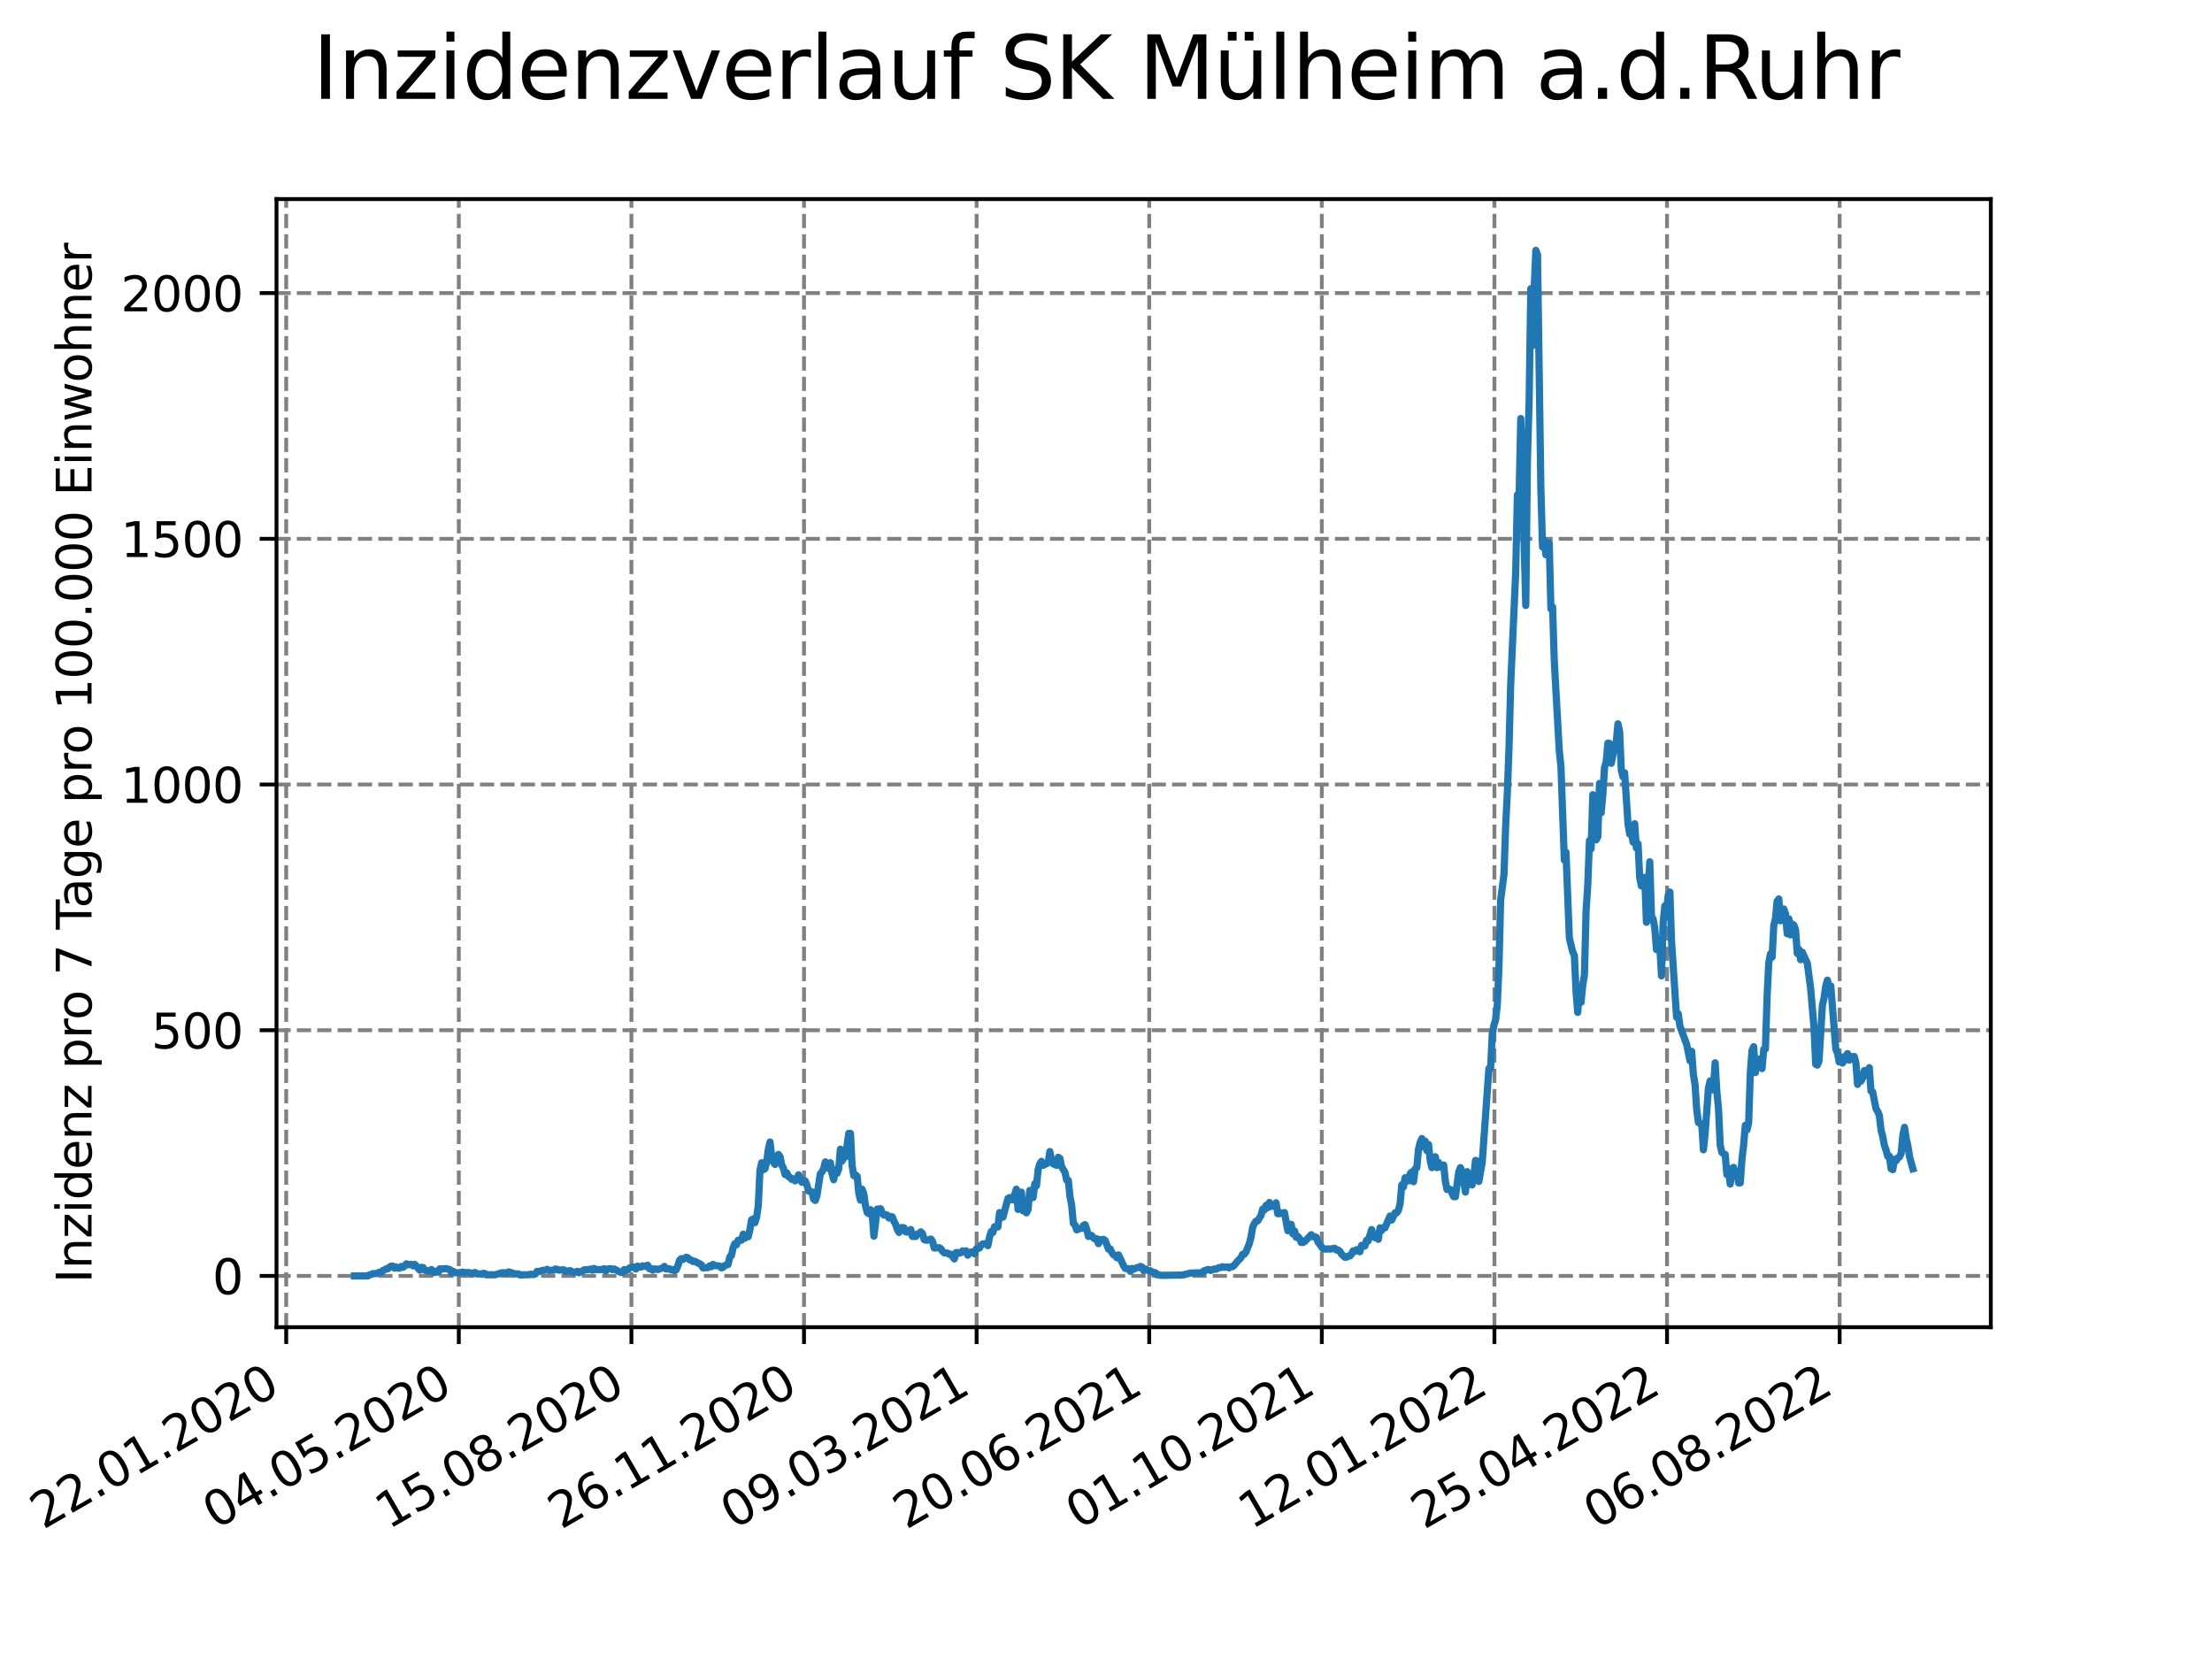 <?xml version="1.0" encoding="utf-8" standalone="no"?>
<!DOCTYPE svg PUBLIC "-//W3C//DTD SVG 1.1//EN"
  "http://www.w3.org/Graphics/SVG/1.1/DTD/svg11.dtd">
<svg xmlns:xlink="http://www.w3.org/1999/xlink" width="460.8pt" height="345.6pt" viewBox="0 0 460.8 345.6" xmlns="http://www.w3.org/2000/svg" version="1.1">
 <defs>
  <style type="text/css">*{stroke-linejoin: round; stroke-linecap: butt}</style>
 </defs>
 <g id="figure_1">
  <g id="patch_1">
   <path d="M 0 345.6 
L 460.8 345.6 
L 460.8 0 
L 0 0 
z
" style="fill: #ffffff"/>
  </g>
  <g id="axes_1">
   <g id="patch_2">
    <path d="M 57.6 276.48 
L 414.72 276.48 
L 414.72 41.472 
L 57.6 41.472 
z
" style="fill: #ffffff"/>
   </g>
   <g id="matplotlib.axis_1">
    <g id="xtick_1">
     <g id="line2d_1">
      <path d="M 59.622 276.48 
L 59.622 41.472 
" clip-path="url(#p9c5a559182)" style="fill: none; stroke-dasharray: 2.96,1.28; stroke-dashoffset: 0; stroke: #808080; stroke-width: 0.8"/>
     </g>
     <g id="line2d_2">
      <defs>
       <path id="m8cec5dfd0a" d="M 0 0 
L 0 3.5 
" style="stroke: #000000; stroke-width: 0.8"/>
      </defs>
      <g>
       <use xlink:href="#m8cec5dfd0a" x="59.622" y="276.48" style="stroke: #000000; stroke-width: 0.8"/>
      </g>
     </g>
     <g id="text_1">
      <!-- 22.01.2020 -->
      <g transform="translate(8.997 318.689) rotate(-30) scale(0.1 -0.1)">
       <defs>
        <path id="DejaVuSans-32" d="M 1228 531 
L 3431 531 
L 3431 0 
L 469 0 
L 469 531 
Q 828 903 1448 1529 
Q 2069 2156 2228 2338 
Q 2531 2678 2651 2914 
Q 2772 3150 2772 3378 
Q 2772 3750 2511 3984 
Q 2250 4219 1831 4219 
Q 1534 4219 1204 4116 
Q 875 4013 500 3803 
L 500 4441 
Q 881 4594 1212 4672 
Q 1544 4750 1819 4750 
Q 2544 4750 2975 4387 
Q 3406 4025 3406 3419 
Q 3406 3131 3298 2873 
Q 3191 2616 2906 2266 
Q 2828 2175 2409 1742 
Q 1991 1309 1228 531 
z
" transform="scale(0.016)"/>
        <path id="DejaVuSans-2e" d="M 684 794 
L 1344 794 
L 1344 0 
L 684 0 
L 684 794 
z
" transform="scale(0.016)"/>
        <path id="DejaVuSans-30" d="M 2034 4250 
Q 1547 4250 1301 3770 
Q 1056 3291 1056 2328 
Q 1056 1369 1301 889 
Q 1547 409 2034 409 
Q 2525 409 2770 889 
Q 3016 1369 3016 2328 
Q 3016 3291 2770 3770 
Q 2525 4250 2034 4250 
z
M 2034 4750 
Q 2819 4750 3233 4129 
Q 3647 3509 3647 2328 
Q 3647 1150 3233 529 
Q 2819 -91 2034 -91 
Q 1250 -91 836 529 
Q 422 1150 422 2328 
Q 422 3509 836 4129 
Q 1250 4750 2034 4750 
z
" transform="scale(0.016)"/>
        <path id="DejaVuSans-31" d="M 794 531 
L 1825 531 
L 1825 4091 
L 703 3866 
L 703 4441 
L 1819 4666 
L 2450 4666 
L 2450 531 
L 3481 531 
L 3481 0 
L 794 0 
L 794 531 
z
" transform="scale(0.016)"/>
       </defs>
       <use xlink:href="#DejaVuSans-32"/>
       <use xlink:href="#DejaVuSans-32" x="63.623"/>
       <use xlink:href="#DejaVuSans-2e" x="127.246"/>
       <use xlink:href="#DejaVuSans-30" x="159.033"/>
       <use xlink:href="#DejaVuSans-31" x="222.656"/>
       <use xlink:href="#DejaVuSans-2e" x="286.279"/>
       <use xlink:href="#DejaVuSans-32" x="318.066"/>
       <use xlink:href="#DejaVuSans-30" x="381.689"/>
       <use xlink:href="#DejaVuSans-32" x="445.312"/>
       <use xlink:href="#DejaVuSans-30" x="508.936"/>
      </g>
     </g>
    </g>
    <g id="xtick_2">
     <g id="line2d_3">
      <path d="M 95.578 276.48 
L 95.578 41.472 
" clip-path="url(#p9c5a559182)" style="fill: none; stroke-dasharray: 2.96,1.28; stroke-dashoffset: 0; stroke: #808080; stroke-width: 0.8"/>
     </g>
     <g id="line2d_4">
      <g>
       <use xlink:href="#m8cec5dfd0a" x="95.578" y="276.48" style="stroke: #000000; stroke-width: 0.8"/>
      </g>
     </g>
     <g id="text_2">
      <!-- 04.05.2020 -->
      <g transform="translate(44.953 318.689) rotate(-30) scale(0.1 -0.1)">
       <defs>
        <path id="DejaVuSans-34" d="M 2419 4116 
L 825 1625 
L 2419 1625 
L 2419 4116 
z
M 2253 4666 
L 3047 4666 
L 3047 1625 
L 3713 1625 
L 3713 1100 
L 3047 1100 
L 3047 0 
L 2419 0 
L 2419 1100 
L 313 1100 
L 313 1709 
L 2253 4666 
z
" transform="scale(0.016)"/>
        <path id="DejaVuSans-35" d="M 691 4666 
L 3169 4666 
L 3169 4134 
L 1269 4134 
L 1269 2991 
Q 1406 3038 1543 3061 
Q 1681 3084 1819 3084 
Q 2600 3084 3056 2656 
Q 3513 2228 3513 1497 
Q 3513 744 3044 326 
Q 2575 -91 1722 -91 
Q 1428 -91 1123 -41 
Q 819 9 494 109 
L 494 744 
Q 775 591 1075 516 
Q 1375 441 1709 441 
Q 2250 441 2565 725 
Q 2881 1009 2881 1497 
Q 2881 1984 2565 2268 
Q 2250 2553 1709 2553 
Q 1456 2553 1204 2497 
Q 953 2441 691 2322 
L 691 4666 
z
" transform="scale(0.016)"/>
       </defs>
       <use xlink:href="#DejaVuSans-30"/>
       <use xlink:href="#DejaVuSans-34" x="63.623"/>
       <use xlink:href="#DejaVuSans-2e" x="127.246"/>
       <use xlink:href="#DejaVuSans-30" x="159.033"/>
       <use xlink:href="#DejaVuSans-35" x="222.656"/>
       <use xlink:href="#DejaVuSans-2e" x="286.279"/>
       <use xlink:href="#DejaVuSans-32" x="318.066"/>
       <use xlink:href="#DejaVuSans-30" x="381.689"/>
       <use xlink:href="#DejaVuSans-32" x="445.312"/>
       <use xlink:href="#DejaVuSans-30" x="508.936"/>
      </g>
     </g>
    </g>
    <g id="xtick_3">
     <g id="line2d_5">
      <path d="M 131.535 276.48 
L 131.535 41.472 
" clip-path="url(#p9c5a559182)" style="fill: none; stroke-dasharray: 2.96,1.28; stroke-dashoffset: 0; stroke: #808080; stroke-width: 0.8"/>
     </g>
     <g id="line2d_6">
      <g>
       <use xlink:href="#m8cec5dfd0a" x="131.535" y="276.48" style="stroke: #000000; stroke-width: 0.8"/>
      </g>
     </g>
     <g id="text_3">
      <!-- 15.08.2020 -->
      <g transform="translate(80.909 318.689) rotate(-30) scale(0.1 -0.1)">
       <defs>
        <path id="DejaVuSans-38" d="M 2034 2216 
Q 1584 2216 1326 1975 
Q 1069 1734 1069 1313 
Q 1069 891 1326 650 
Q 1584 409 2034 409 
Q 2484 409 2743 651 
Q 3003 894 3003 1313 
Q 3003 1734 2745 1975 
Q 2488 2216 2034 2216 
z
M 1403 2484 
Q 997 2584 770 2862 
Q 544 3141 544 3541 
Q 544 4100 942 4425 
Q 1341 4750 2034 4750 
Q 2731 4750 3128 4425 
Q 3525 4100 3525 3541 
Q 3525 3141 3298 2862 
Q 3072 2584 2669 2484 
Q 3125 2378 3379 2068 
Q 3634 1759 3634 1313 
Q 3634 634 3220 271 
Q 2806 -91 2034 -91 
Q 1263 -91 848 271 
Q 434 634 434 1313 
Q 434 1759 690 2068 
Q 947 2378 1403 2484 
z
M 1172 3481 
Q 1172 3119 1398 2916 
Q 1625 2713 2034 2713 
Q 2441 2713 2670 2916 
Q 2900 3119 2900 3481 
Q 2900 3844 2670 4047 
Q 2441 4250 2034 4250 
Q 1625 4250 1398 4047 
Q 1172 3844 1172 3481 
z
" transform="scale(0.016)"/>
       </defs>
       <use xlink:href="#DejaVuSans-31"/>
       <use xlink:href="#DejaVuSans-35" x="63.623"/>
       <use xlink:href="#DejaVuSans-2e" x="127.246"/>
       <use xlink:href="#DejaVuSans-30" x="159.033"/>
       <use xlink:href="#DejaVuSans-38" x="222.656"/>
       <use xlink:href="#DejaVuSans-2e" x="286.279"/>
       <use xlink:href="#DejaVuSans-32" x="318.066"/>
       <use xlink:href="#DejaVuSans-30" x="381.689"/>
       <use xlink:href="#DejaVuSans-32" x="445.312"/>
       <use xlink:href="#DejaVuSans-30" x="508.936"/>
      </g>
     </g>
    </g>
    <g id="xtick_4">
     <g id="line2d_7">
      <path d="M 167.491 276.48 
L 167.491 41.472 
" clip-path="url(#p9c5a559182)" style="fill: none; stroke-dasharray: 2.96,1.28; stroke-dashoffset: 0; stroke: #808080; stroke-width: 0.8"/>
     </g>
     <g id="line2d_8">
      <g>
       <use xlink:href="#m8cec5dfd0a" x="167.491" y="276.48" style="stroke: #000000; stroke-width: 0.8"/>
      </g>
     </g>
     <g id="text_4">
      <!-- 26.11.2020 -->
      <g transform="translate(116.866 318.689) rotate(-30) scale(0.1 -0.1)">
       <defs>
        <path id="DejaVuSans-36" d="M 2113 2584 
Q 1688 2584 1439 2293 
Q 1191 2003 1191 1497 
Q 1191 994 1439 701 
Q 1688 409 2113 409 
Q 2538 409 2786 701 
Q 3034 994 3034 1497 
Q 3034 2003 2786 2293 
Q 2538 2584 2113 2584 
z
M 3366 4563 
L 3366 3988 
Q 3128 4100 2886 4159 
Q 2644 4219 2406 4219 
Q 1781 4219 1451 3797 
Q 1122 3375 1075 2522 
Q 1259 2794 1537 2939 
Q 1816 3084 2150 3084 
Q 2853 3084 3261 2657 
Q 3669 2231 3669 1497 
Q 3669 778 3244 343 
Q 2819 -91 2113 -91 
Q 1303 -91 875 529 
Q 447 1150 447 2328 
Q 447 3434 972 4092 
Q 1497 4750 2381 4750 
Q 2619 4750 2861 4703 
Q 3103 4656 3366 4563 
z
" transform="scale(0.016)"/>
       </defs>
       <use xlink:href="#DejaVuSans-32"/>
       <use xlink:href="#DejaVuSans-36" x="63.623"/>
       <use xlink:href="#DejaVuSans-2e" x="127.246"/>
       <use xlink:href="#DejaVuSans-31" x="159.033"/>
       <use xlink:href="#DejaVuSans-31" x="222.656"/>
       <use xlink:href="#DejaVuSans-2e" x="286.279"/>
       <use xlink:href="#DejaVuSans-32" x="318.066"/>
       <use xlink:href="#DejaVuSans-30" x="381.689"/>
       <use xlink:href="#DejaVuSans-32" x="445.312"/>
       <use xlink:href="#DejaVuSans-30" x="508.936"/>
      </g>
     </g>
    </g>
    <g id="xtick_5">
     <g id="line2d_9">
      <path d="M 203.447 276.48 
L 203.447 41.472 
" clip-path="url(#p9c5a559182)" style="fill: none; stroke-dasharray: 2.96,1.28; stroke-dashoffset: 0; stroke: #808080; stroke-width: 0.8"/>
     </g>
     <g id="line2d_10">
      <g>
       <use xlink:href="#m8cec5dfd0a" x="203.447" y="276.48" style="stroke: #000000; stroke-width: 0.8"/>
      </g>
     </g>
     <g id="text_5">
      <!-- 09.03.2021 -->
      <g transform="translate(152.822 318.689) rotate(-30) scale(0.1 -0.1)">
       <defs>
        <path id="DejaVuSans-39" d="M 703 97 
L 703 672 
Q 941 559 1184 500 
Q 1428 441 1663 441 
Q 2288 441 2617 861 
Q 2947 1281 2994 2138 
Q 2813 1869 2534 1725 
Q 2256 1581 1919 1581 
Q 1219 1581 811 2004 
Q 403 2428 403 3163 
Q 403 3881 828 4315 
Q 1253 4750 1959 4750 
Q 2769 4750 3195 4129 
Q 3622 3509 3622 2328 
Q 3622 1225 3098 567 
Q 2575 -91 1691 -91 
Q 1453 -91 1209 -44 
Q 966 3 703 97 
z
M 1959 2075 
Q 2384 2075 2632 2365 
Q 2881 2656 2881 3163 
Q 2881 3666 2632 3958 
Q 2384 4250 1959 4250 
Q 1534 4250 1286 3958 
Q 1038 3666 1038 3163 
Q 1038 2656 1286 2365 
Q 1534 2075 1959 2075 
z
" transform="scale(0.016)"/>
        <path id="DejaVuSans-33" d="M 2597 2516 
Q 3050 2419 3304 2112 
Q 3559 1806 3559 1356 
Q 3559 666 3084 287 
Q 2609 -91 1734 -91 
Q 1441 -91 1130 -33 
Q 819 25 488 141 
L 488 750 
Q 750 597 1062 519 
Q 1375 441 1716 441 
Q 2309 441 2620 675 
Q 2931 909 2931 1356 
Q 2931 1769 2642 2001 
Q 2353 2234 1838 2234 
L 1294 2234 
L 1294 2753 
L 1863 2753 
Q 2328 2753 2575 2939 
Q 2822 3125 2822 3475 
Q 2822 3834 2567 4026 
Q 2313 4219 1838 4219 
Q 1578 4219 1281 4162 
Q 984 4106 628 3988 
L 628 4550 
Q 988 4650 1302 4700 
Q 1616 4750 1894 4750 
Q 2613 4750 3031 4423 
Q 3450 4097 3450 3541 
Q 3450 3153 3228 2886 
Q 3006 2619 2597 2516 
z
" transform="scale(0.016)"/>
       </defs>
       <use xlink:href="#DejaVuSans-30"/>
       <use xlink:href="#DejaVuSans-39" x="63.623"/>
       <use xlink:href="#DejaVuSans-2e" x="127.246"/>
       <use xlink:href="#DejaVuSans-30" x="159.033"/>
       <use xlink:href="#DejaVuSans-33" x="222.656"/>
       <use xlink:href="#DejaVuSans-2e" x="286.279"/>
       <use xlink:href="#DejaVuSans-32" x="318.066"/>
       <use xlink:href="#DejaVuSans-30" x="381.689"/>
       <use xlink:href="#DejaVuSans-32" x="445.312"/>
       <use xlink:href="#DejaVuSans-31" x="508.936"/>
      </g>
     </g>
    </g>
    <g id="xtick_6">
     <g id="line2d_11">
      <path d="M 239.404 276.48 
L 239.404 41.472 
" clip-path="url(#p9c5a559182)" style="fill: none; stroke-dasharray: 2.96,1.28; stroke-dashoffset: 0; stroke: #808080; stroke-width: 0.8"/>
     </g>
     <g id="line2d_12">
      <g>
       <use xlink:href="#m8cec5dfd0a" x="239.404" y="276.48" style="stroke: #000000; stroke-width: 0.8"/>
      </g>
     </g>
     <g id="text_6">
      <!-- 20.06.2021 -->
      <g transform="translate(188.778 318.689) rotate(-30) scale(0.1 -0.1)">
       <use xlink:href="#DejaVuSans-32"/>
       <use xlink:href="#DejaVuSans-30" x="63.623"/>
       <use xlink:href="#DejaVuSans-2e" x="127.246"/>
       <use xlink:href="#DejaVuSans-30" x="159.033"/>
       <use xlink:href="#DejaVuSans-36" x="222.656"/>
       <use xlink:href="#DejaVuSans-2e" x="286.279"/>
       <use xlink:href="#DejaVuSans-32" x="318.066"/>
       <use xlink:href="#DejaVuSans-30" x="381.689"/>
       <use xlink:href="#DejaVuSans-32" x="445.312"/>
       <use xlink:href="#DejaVuSans-31" x="508.936"/>
      </g>
     </g>
    </g>
    <g id="xtick_7">
     <g id="line2d_13">
      <path d="M 275.36 276.48 
L 275.36 41.472 
" clip-path="url(#p9c5a559182)" style="fill: none; stroke-dasharray: 2.96,1.28; stroke-dashoffset: 0; stroke: #808080; stroke-width: 0.8"/>
     </g>
     <g id="line2d_14">
      <g>
       <use xlink:href="#m8cec5dfd0a" x="275.36" y="276.48" style="stroke: #000000; stroke-width: 0.8"/>
      </g>
     </g>
     <g id="text_7">
      <!-- 01.10.2021 -->
      <g transform="translate(224.735 318.689) rotate(-30) scale(0.1 -0.1)">
       <use xlink:href="#DejaVuSans-30"/>
       <use xlink:href="#DejaVuSans-31" x="63.623"/>
       <use xlink:href="#DejaVuSans-2e" x="127.246"/>
       <use xlink:href="#DejaVuSans-31" x="159.033"/>
       <use xlink:href="#DejaVuSans-30" x="222.656"/>
       <use xlink:href="#DejaVuSans-2e" x="286.279"/>
       <use xlink:href="#DejaVuSans-32" x="318.066"/>
       <use xlink:href="#DejaVuSans-30" x="381.689"/>
       <use xlink:href="#DejaVuSans-32" x="445.312"/>
       <use xlink:href="#DejaVuSans-31" x="508.936"/>
      </g>
     </g>
    </g>
    <g id="xtick_8">
     <g id="line2d_15">
      <path d="M 311.316 276.48 
L 311.316 41.472 
" clip-path="url(#p9c5a559182)" style="fill: none; stroke-dasharray: 2.96,1.28; stroke-dashoffset: 0; stroke: #808080; stroke-width: 0.8"/>
     </g>
     <g id="line2d_16">
      <g>
       <use xlink:href="#m8cec5dfd0a" x="311.316" y="276.48" style="stroke: #000000; stroke-width: 0.8"/>
      </g>
     </g>
     <g id="text_8">
      <!-- 12.01.2022 -->
      <g transform="translate(260.691 318.689) rotate(-30) scale(0.1 -0.1)">
       <use xlink:href="#DejaVuSans-31"/>
       <use xlink:href="#DejaVuSans-32" x="63.623"/>
       <use xlink:href="#DejaVuSans-2e" x="127.246"/>
       <use xlink:href="#DejaVuSans-30" x="159.033"/>
       <use xlink:href="#DejaVuSans-31" x="222.656"/>
       <use xlink:href="#DejaVuSans-2e" x="286.279"/>
       <use xlink:href="#DejaVuSans-32" x="318.066"/>
       <use xlink:href="#DejaVuSans-30" x="381.689"/>
       <use xlink:href="#DejaVuSans-32" x="445.312"/>
       <use xlink:href="#DejaVuSans-32" x="508.936"/>
      </g>
     </g>
    </g>
    <g id="xtick_9">
     <g id="line2d_17">
      <path d="M 347.273 276.48 
L 347.273 41.472 
" clip-path="url(#p9c5a559182)" style="fill: none; stroke-dasharray: 2.96,1.28; stroke-dashoffset: 0; stroke: #808080; stroke-width: 0.8"/>
     </g>
     <g id="line2d_18">
      <g>
       <use xlink:href="#m8cec5dfd0a" x="347.273" y="276.48" style="stroke: #000000; stroke-width: 0.8"/>
      </g>
     </g>
     <g id="text_9">
      <!-- 25.04.2022 -->
      <g transform="translate(296.648 318.689) rotate(-30) scale(0.1 -0.1)">
       <use xlink:href="#DejaVuSans-32"/>
       <use xlink:href="#DejaVuSans-35" x="63.623"/>
       <use xlink:href="#DejaVuSans-2e" x="127.246"/>
       <use xlink:href="#DejaVuSans-30" x="159.033"/>
       <use xlink:href="#DejaVuSans-34" x="222.656"/>
       <use xlink:href="#DejaVuSans-2e" x="286.279"/>
       <use xlink:href="#DejaVuSans-32" x="318.066"/>
       <use xlink:href="#DejaVuSans-30" x="381.689"/>
       <use xlink:href="#DejaVuSans-32" x="445.312"/>
       <use xlink:href="#DejaVuSans-32" x="508.936"/>
      </g>
     </g>
    </g>
    <g id="xtick_10">
     <g id="line2d_19">
      <path d="M 383.229 276.48 
L 383.229 41.472 
" clip-path="url(#p9c5a559182)" style="fill: none; stroke-dasharray: 2.96,1.28; stroke-dashoffset: 0; stroke: #808080; stroke-width: 0.8"/>
     </g>
     <g id="line2d_20">
      <g>
       <use xlink:href="#m8cec5dfd0a" x="383.229" y="276.48" style="stroke: #000000; stroke-width: 0.8"/>
      </g>
     </g>
     <g id="text_10">
      <!-- 06.08.2022 -->
      <g transform="translate(332.604 318.689) rotate(-30) scale(0.1 -0.1)">
       <use xlink:href="#DejaVuSans-30"/>
       <use xlink:href="#DejaVuSans-36" x="63.623"/>
       <use xlink:href="#DejaVuSans-2e" x="127.246"/>
       <use xlink:href="#DejaVuSans-30" x="159.033"/>
       <use xlink:href="#DejaVuSans-38" x="222.656"/>
       <use xlink:href="#DejaVuSans-2e" x="286.279"/>
       <use xlink:href="#DejaVuSans-32" x="318.066"/>
       <use xlink:href="#DejaVuSans-30" x="381.689"/>
       <use xlink:href="#DejaVuSans-32" x="445.312"/>
       <use xlink:href="#DejaVuSans-32" x="508.936"/>
      </g>
     </g>
    </g>
   </g>
   <g id="matplotlib.axis_2">
    <g id="ytick_1">
     <g id="line2d_21">
      <path d="M 57.6 265.798 
L 414.72 265.798 
" clip-path="url(#p9c5a559182)" style="fill: none; stroke-dasharray: 2.96,1.28; stroke-dashoffset: 0; stroke: #808080; stroke-width: 0.8"/>
     </g>
     <g id="line2d_22">
      <defs>
       <path id="m353af1711a" d="M 0 0 
L -3.5 0 
" style="stroke: #000000; stroke-width: 0.8"/>
      </defs>
      <g>
       <use xlink:href="#m353af1711a" x="57.6" y="265.798" style="stroke: #000000; stroke-width: 0.8"/>
      </g>
     </g>
     <g id="text_11">
      <!-- 0 -->
      <g transform="translate(44.237 269.597) scale(0.1 -0.1)">
       <use xlink:href="#DejaVuSans-30"/>
      </g>
     </g>
    </g>
    <g id="ytick_2">
     <g id="line2d_23">
      <path d="M 57.6 214.612 
L 414.72 214.612 
" clip-path="url(#p9c5a559182)" style="fill: none; stroke-dasharray: 2.96,1.28; stroke-dashoffset: 0; stroke: #808080; stroke-width: 0.8"/>
     </g>
     <g id="line2d_24">
      <g>
       <use xlink:href="#m353af1711a" x="57.6" y="214.612" style="stroke: #000000; stroke-width: 0.8"/>
      </g>
     </g>
     <g id="text_12">
      <!-- 500 -->
      <g transform="translate(31.512 218.411) scale(0.1 -0.1)">
       <use xlink:href="#DejaVuSans-35"/>
       <use xlink:href="#DejaVuSans-30" x="63.623"/>
       <use xlink:href="#DejaVuSans-30" x="127.246"/>
      </g>
     </g>
    </g>
    <g id="ytick_3">
     <g id="line2d_25">
      <path d="M 57.6 163.426 
L 414.72 163.426 
" clip-path="url(#p9c5a559182)" style="fill: none; stroke-dasharray: 2.96,1.28; stroke-dashoffset: 0; stroke: #808080; stroke-width: 0.8"/>
     </g>
     <g id="line2d_26">
      <g>
       <use xlink:href="#m353af1711a" x="57.6" y="163.426" style="stroke: #000000; stroke-width: 0.8"/>
      </g>
     </g>
     <g id="text_13">
      <!-- 1000 -->
      <g transform="translate(25.15 167.226) scale(0.1 -0.1)">
       <use xlink:href="#DejaVuSans-31"/>
       <use xlink:href="#DejaVuSans-30" x="63.623"/>
       <use xlink:href="#DejaVuSans-30" x="127.246"/>
       <use xlink:href="#DejaVuSans-30" x="190.869"/>
      </g>
     </g>
    </g>
    <g id="ytick_4">
     <g id="line2d_27">
      <path d="M 57.6 112.241 
L 414.72 112.241 
" clip-path="url(#p9c5a559182)" style="fill: none; stroke-dasharray: 2.96,1.28; stroke-dashoffset: 0; stroke: #808080; stroke-width: 0.8"/>
     </g>
     <g id="line2d_28">
      <g>
       <use xlink:href="#m353af1711a" x="57.6" y="112.241" style="stroke: #000000; stroke-width: 0.8"/>
      </g>
     </g>
     <g id="text_14">
      <!-- 1500 -->
      <g transform="translate(25.15 116.04) scale(0.1 -0.1)">
       <use xlink:href="#DejaVuSans-31"/>
       <use xlink:href="#DejaVuSans-35" x="63.623"/>
       <use xlink:href="#DejaVuSans-30" x="127.246"/>
       <use xlink:href="#DejaVuSans-30" x="190.869"/>
      </g>
     </g>
    </g>
    <g id="ytick_5">
     <g id="line2d_29">
      <path d="M 57.6 61.055 
L 414.72 61.055 
" clip-path="url(#p9c5a559182)" style="fill: none; stroke-dasharray: 2.96,1.28; stroke-dashoffset: 0; stroke: #808080; stroke-width: 0.8"/>
     </g>
     <g id="line2d_30">
      <g>
       <use xlink:href="#m353af1711a" x="57.6" y="61.055" style="stroke: #000000; stroke-width: 0.8"/>
      </g>
     </g>
     <g id="text_15">
      <!-- 2000 -->
      <g transform="translate(25.15 64.854) scale(0.1 -0.1)">
       <use xlink:href="#DejaVuSans-32"/>
       <use xlink:href="#DejaVuSans-30" x="63.623"/>
       <use xlink:href="#DejaVuSans-30" x="127.246"/>
       <use xlink:href="#DejaVuSans-30" x="190.869"/>
      </g>
     </g>
    </g>
    <g id="text_16">
     <!-- Inzidenz pro 7 Tage pro 100.000 Einwohner -->
     <g transform="translate(19.07 267.301) rotate(-90) scale(0.1 -0.1)">
      <defs>
       <path id="DejaVuSans-49" d="M 628 4666 
L 1259 4666 
L 1259 0 
L 628 0 
L 628 4666 
z
" transform="scale(0.016)"/>
       <path id="DejaVuSans-6e" d="M 3513 2113 
L 3513 0 
L 2938 0 
L 2938 2094 
Q 2938 2591 2744 2837 
Q 2550 3084 2163 3084 
Q 1697 3084 1428 2787 
Q 1159 2491 1159 1978 
L 1159 0 
L 581 0 
L 581 3500 
L 1159 3500 
L 1159 2956 
Q 1366 3272 1645 3428 
Q 1925 3584 2291 3584 
Q 2894 3584 3203 3211 
Q 3513 2838 3513 2113 
z
" transform="scale(0.016)"/>
       <path id="DejaVuSans-7a" d="M 353 3500 
L 3084 3500 
L 3084 2975 
L 922 459 
L 3084 459 
L 3084 0 
L 275 0 
L 275 525 
L 2438 3041 
L 353 3041 
L 353 3500 
z
" transform="scale(0.016)"/>
       <path id="DejaVuSans-69" d="M 603 3500 
L 1178 3500 
L 1178 0 
L 603 0 
L 603 3500 
z
M 603 4863 
L 1178 4863 
L 1178 4134 
L 603 4134 
L 603 4863 
z
" transform="scale(0.016)"/>
       <path id="DejaVuSans-64" d="M 2906 2969 
L 2906 4863 
L 3481 4863 
L 3481 0 
L 2906 0 
L 2906 525 
Q 2725 213 2448 61 
Q 2172 -91 1784 -91 
Q 1150 -91 751 415 
Q 353 922 353 1747 
Q 353 2572 751 3078 
Q 1150 3584 1784 3584 
Q 2172 3584 2448 3432 
Q 2725 3281 2906 2969 
z
M 947 1747 
Q 947 1113 1208 752 
Q 1469 391 1925 391 
Q 2381 391 2643 752 
Q 2906 1113 2906 1747 
Q 2906 2381 2643 2742 
Q 2381 3103 1925 3103 
Q 1469 3103 1208 2742 
Q 947 2381 947 1747 
z
" transform="scale(0.016)"/>
       <path id="DejaVuSans-65" d="M 3597 1894 
L 3597 1613 
L 953 1613 
Q 991 1019 1311 708 
Q 1631 397 2203 397 
Q 2534 397 2845 478 
Q 3156 559 3463 722 
L 3463 178 
Q 3153 47 2828 -22 
Q 2503 -91 2169 -91 
Q 1331 -91 842 396 
Q 353 884 353 1716 
Q 353 2575 817 3079 
Q 1281 3584 2069 3584 
Q 2775 3584 3186 3129 
Q 3597 2675 3597 1894 
z
M 3022 2063 
Q 3016 2534 2758 2815 
Q 2500 3097 2075 3097 
Q 1594 3097 1305 2825 
Q 1016 2553 972 2059 
L 3022 2063 
z
" transform="scale(0.016)"/>
       <path id="DejaVuSans-20" transform="scale(0.016)"/>
       <path id="DejaVuSans-70" d="M 1159 525 
L 1159 -1331 
L 581 -1331 
L 581 3500 
L 1159 3500 
L 1159 2969 
Q 1341 3281 1617 3432 
Q 1894 3584 2278 3584 
Q 2916 3584 3314 3078 
Q 3713 2572 3713 1747 
Q 3713 922 3314 415 
Q 2916 -91 2278 -91 
Q 1894 -91 1617 61 
Q 1341 213 1159 525 
z
M 3116 1747 
Q 3116 2381 2855 2742 
Q 2594 3103 2138 3103 
Q 1681 3103 1420 2742 
Q 1159 2381 1159 1747 
Q 1159 1113 1420 752 
Q 1681 391 2138 391 
Q 2594 391 2855 752 
Q 3116 1113 3116 1747 
z
" transform="scale(0.016)"/>
       <path id="DejaVuSans-72" d="M 2631 2963 
Q 2534 3019 2420 3045 
Q 2306 3072 2169 3072 
Q 1681 3072 1420 2755 
Q 1159 2438 1159 1844 
L 1159 0 
L 581 0 
L 581 3500 
L 1159 3500 
L 1159 2956 
Q 1341 3275 1631 3429 
Q 1922 3584 2338 3584 
Q 2397 3584 2469 3576 
Q 2541 3569 2628 3553 
L 2631 2963 
z
" transform="scale(0.016)"/>
       <path id="DejaVuSans-6f" d="M 1959 3097 
Q 1497 3097 1228 2736 
Q 959 2375 959 1747 
Q 959 1119 1226 758 
Q 1494 397 1959 397 
Q 2419 397 2687 759 
Q 2956 1122 2956 1747 
Q 2956 2369 2687 2733 
Q 2419 3097 1959 3097 
z
M 1959 3584 
Q 2709 3584 3137 3096 
Q 3566 2609 3566 1747 
Q 3566 888 3137 398 
Q 2709 -91 1959 -91 
Q 1206 -91 779 398 
Q 353 888 353 1747 
Q 353 2609 779 3096 
Q 1206 3584 1959 3584 
z
" transform="scale(0.016)"/>
       <path id="DejaVuSans-37" d="M 525 4666 
L 3525 4666 
L 3525 4397 
L 1831 0 
L 1172 0 
L 2766 4134 
L 525 4134 
L 525 4666 
z
" transform="scale(0.016)"/>
       <path id="DejaVuSans-54" d="M -19 4666 
L 3928 4666 
L 3928 4134 
L 2272 4134 
L 2272 0 
L 1638 0 
L 1638 4134 
L -19 4134 
L -19 4666 
z
" transform="scale(0.016)"/>
       <path id="DejaVuSans-61" d="M 2194 1759 
Q 1497 1759 1228 1600 
Q 959 1441 959 1056 
Q 959 750 1161 570 
Q 1363 391 1709 391 
Q 2188 391 2477 730 
Q 2766 1069 2766 1631 
L 2766 1759 
L 2194 1759 
z
M 3341 1997 
L 3341 0 
L 2766 0 
L 2766 531 
Q 2569 213 2275 61 
Q 1981 -91 1556 -91 
Q 1019 -91 701 211 
Q 384 513 384 1019 
Q 384 1609 779 1909 
Q 1175 2209 1959 2209 
L 2766 2209 
L 2766 2266 
Q 2766 2663 2505 2880 
Q 2244 3097 1772 3097 
Q 1472 3097 1187 3025 
Q 903 2953 641 2809 
L 641 3341 
Q 956 3463 1253 3523 
Q 1550 3584 1831 3584 
Q 2591 3584 2966 3190 
Q 3341 2797 3341 1997 
z
" transform="scale(0.016)"/>
       <path id="DejaVuSans-67" d="M 2906 1791 
Q 2906 2416 2648 2759 
Q 2391 3103 1925 3103 
Q 1463 3103 1205 2759 
Q 947 2416 947 1791 
Q 947 1169 1205 825 
Q 1463 481 1925 481 
Q 2391 481 2648 825 
Q 2906 1169 2906 1791 
z
M 3481 434 
Q 3481 -459 3084 -895 
Q 2688 -1331 1869 -1331 
Q 1566 -1331 1297 -1286 
Q 1028 -1241 775 -1147 
L 775 -588 
Q 1028 -725 1275 -790 
Q 1522 -856 1778 -856 
Q 2344 -856 2625 -561 
Q 2906 -266 2906 331 
L 2906 616 
Q 2728 306 2450 153 
Q 2172 0 1784 0 
Q 1141 0 747 490 
Q 353 981 353 1791 
Q 353 2603 747 3093 
Q 1141 3584 1784 3584 
Q 2172 3584 2450 3431 
Q 2728 3278 2906 2969 
L 2906 3500 
L 3481 3500 
L 3481 434 
z
" transform="scale(0.016)"/>
       <path id="DejaVuSans-45" d="M 628 4666 
L 3578 4666 
L 3578 4134 
L 1259 4134 
L 1259 2753 
L 3481 2753 
L 3481 2222 
L 1259 2222 
L 1259 531 
L 3634 531 
L 3634 0 
L 628 0 
L 628 4666 
z
" transform="scale(0.016)"/>
       <path id="DejaVuSans-77" d="M 269 3500 
L 844 3500 
L 1563 769 
L 2278 3500 
L 2956 3500 
L 3675 769 
L 4391 3500 
L 4966 3500 
L 4050 0 
L 3372 0 
L 2619 2869 
L 1863 0 
L 1184 0 
L 269 3500 
z
" transform="scale(0.016)"/>
       <path id="DejaVuSans-68" d="M 3513 2113 
L 3513 0 
L 2938 0 
L 2938 2094 
Q 2938 2591 2744 2837 
Q 2550 3084 2163 3084 
Q 1697 3084 1428 2787 
Q 1159 2491 1159 1978 
L 1159 0 
L 581 0 
L 581 4863 
L 1159 4863 
L 1159 2956 
Q 1366 3272 1645 3428 
Q 1925 3584 2291 3584 
Q 2894 3584 3203 3211 
Q 3513 2838 3513 2113 
z
" transform="scale(0.016)"/>
      </defs>
      <use xlink:href="#DejaVuSans-49"/>
      <use xlink:href="#DejaVuSans-6e" x="29.492"/>
      <use xlink:href="#DejaVuSans-7a" x="92.871"/>
      <use xlink:href="#DejaVuSans-69" x="145.361"/>
      <use xlink:href="#DejaVuSans-64" x="173.145"/>
      <use xlink:href="#DejaVuSans-65" x="236.621"/>
      <use xlink:href="#DejaVuSans-6e" x="298.145"/>
      <use xlink:href="#DejaVuSans-7a" x="361.523"/>
      <use xlink:href="#DejaVuSans-20" x="414.014"/>
      <use xlink:href="#DejaVuSans-70" x="445.801"/>
      <use xlink:href="#DejaVuSans-72" x="509.277"/>
      <use xlink:href="#DejaVuSans-6f" x="548.141"/>
      <use xlink:href="#DejaVuSans-20" x="609.322"/>
      <use xlink:href="#DejaVuSans-37" x="641.109"/>
      <use xlink:href="#DejaVuSans-20" x="704.732"/>
      <use xlink:href="#DejaVuSans-54" x="736.52"/>
      <use xlink:href="#DejaVuSans-61" x="781.104"/>
      <use xlink:href="#DejaVuSans-67" x="842.383"/>
      <use xlink:href="#DejaVuSans-65" x="905.859"/>
      <use xlink:href="#DejaVuSans-20" x="967.383"/>
      <use xlink:href="#DejaVuSans-70" x="999.17"/>
      <use xlink:href="#DejaVuSans-72" x="1062.646"/>
      <use xlink:href="#DejaVuSans-6f" x="1101.51"/>
      <use xlink:href="#DejaVuSans-20" x="1162.691"/>
      <use xlink:href="#DejaVuSans-31" x="1194.479"/>
      <use xlink:href="#DejaVuSans-30" x="1258.102"/>
      <use xlink:href="#DejaVuSans-30" x="1321.725"/>
      <use xlink:href="#DejaVuSans-2e" x="1385.348"/>
      <use xlink:href="#DejaVuSans-30" x="1417.135"/>
      <use xlink:href="#DejaVuSans-30" x="1480.758"/>
      <use xlink:href="#DejaVuSans-30" x="1544.381"/>
      <use xlink:href="#DejaVuSans-20" x="1608.004"/>
      <use xlink:href="#DejaVuSans-45" x="1639.791"/>
      <use xlink:href="#DejaVuSans-69" x="1702.975"/>
      <use xlink:href="#DejaVuSans-6e" x="1730.758"/>
      <use xlink:href="#DejaVuSans-77" x="1794.137"/>
      <use xlink:href="#DejaVuSans-6f" x="1875.924"/>
      <use xlink:href="#DejaVuSans-68" x="1937.105"/>
      <use xlink:href="#DejaVuSans-6e" x="2000.484"/>
      <use xlink:href="#DejaVuSans-65" x="2063.863"/>
      <use xlink:href="#DejaVuSans-72" x="2125.387"/>
     </g>
    </g>
   </g>
   <g id="line2d_31">
    <path d="M 73.833 265.798 
L 76.625 265.798 
L 76.975 265.558 
L 77.324 265.498 
L 77.673 265.318 
L 78.371 265.318 
L 79.069 265.018 
L 79.418 265.078 
L 79.767 264.658 
L 80.116 264.538 
L 80.465 264.298 
L 80.815 264.298 
L 81.164 263.938 
L 81.513 263.758 
L 81.862 263.758 
L 82.211 264.178 
L 82.56 263.938 
L 82.909 264.178 
L 83.258 264.178 
L 83.607 263.818 
L 83.956 263.998 
L 84.305 263.758 
L 84.655 263.278 
L 85.004 263.458 
L 85.702 263.398 
L 86.051 263.698 
L 86.4 263.398 
L 87.447 264.598 
L 87.796 263.998 
L 88.145 264.058 
L 88.495 264.598 
L 89.193 264.778 
L 89.891 264.478 
L 90.24 265.078 
L 90.589 265.078 
L 90.938 264.778 
L 91.287 265.018 
L 91.636 264.298 
L 91.985 264.418 
L 92.335 264.298 
L 93.033 264.298 
L 93.731 264.478 
L 94.08 265.198 
L 94.429 264.838 
L 94.778 265.138 
L 95.825 265.138 
L 96.175 265.018 
L 96.524 265.018 
L 96.873 265.138 
L 97.571 265.078 
L 98.618 265.318 
L 98.967 265.078 
L 99.316 265.378 
L 100.364 265.378 
L 100.713 265.258 
L 101.062 265.318 
L 101.411 265.558 
L 103.156 265.558 
L 104.553 265.138 
L 105.251 265.138 
L 105.6 265.258 
L 105.949 264.958 
L 107.345 265.378 
L 108.044 265.378 
L 108.393 265.618 
L 109.091 265.558 
L 110.138 265.558 
L 110.487 265.438 
L 111.185 265.498 
L 111.535 265.378 
L 111.884 264.838 
L 112.582 264.838 
L 112.931 264.658 
L 113.629 264.598 
L 113.978 264.418 
L 114.327 264.658 
L 115.375 264.598 
L 115.724 264.358 
L 116.073 264.418 
L 116.422 264.598 
L 117.12 264.538 
L 117.469 264.538 
L 117.818 264.898 
L 118.516 264.718 
L 118.865 264.718 
L 119.215 265.018 
L 119.913 265.018 
L 120.262 264.838 
L 120.611 265.138 
L 120.96 264.898 
L 121.309 264.838 
L 121.658 264.538 
L 122.705 264.478 
L 123.055 264.358 
L 123.404 264.598 
L 123.753 264.238 
L 124.102 264.478 
L 125.498 264.478 
L 125.847 264.298 
L 126.196 264.778 
L 126.545 264.358 
L 127.244 264.298 
L 127.593 264.478 
L 127.942 264.358 
L 129.338 265.078 
L 129.687 265.078 
L 130.036 264.478 
L 130.385 264.718 
L 130.735 264.538 
L 131.084 264.178 
L 131.782 263.938 
L 132.131 263.938 
L 132.48 264.358 
L 132.829 263.758 
L 133.178 263.938 
L 133.527 263.938 
L 133.876 263.698 
L 134.225 263.818 
L 134.924 263.578 
L 135.273 264.298 
L 135.622 264.238 
L 135.971 264.598 
L 136.32 264.358 
L 136.669 264.358 
L 137.018 264.478 
L 138.065 264.118 
L 138.415 263.818 
L 138.764 264.358 
L 139.462 264.298 
L 139.811 264.538 
L 140.16 264.478 
L 140.509 264.718 
L 140.858 264.538 
L 141.207 263.698 
L 141.556 262.558 
L 141.905 262.198 
L 142.255 262.378 
L 142.953 261.898 
L 143.302 262.018 
L 143.651 262.438 
L 144 262.498 
L 144.349 262.798 
L 144.698 262.738 
L 146.095 263.458 
L 146.444 264.118 
L 147.491 264.058 
L 147.84 263.698 
L 148.189 263.878 
L 148.538 263.398 
L 148.887 263.638 
L 149.585 263.698 
L 149.935 263.758 
L 150.284 264.118 
L 150.633 263.998 
L 150.982 263.638 
L 151.68 263.398 
L 152.029 261.838 
L 152.378 261.538 
L 152.727 259.918 
L 153.076 259.078 
L 153.425 259.318 
L 153.775 258.358 
L 154.473 258.358 
L 154.822 257.098 
L 155.171 257.938 
L 155.52 257.518 
L 155.869 257.638 
L 156.218 256.139 
L 156.567 254.099 
L 156.916 253.919 
L 157.265 254.699 
L 157.615 253.559 
L 157.964 251.159 
L 158.313 243.839 
L 158.662 242.22 
L 159.011 243.66 
L 159.36 243.48 
L 159.709 242.1 
L 160.058 239.4 
L 160.407 237.9 
L 160.756 240.84 
L 161.105 242.1 
L 161.455 242.58 
L 162.153 240.48 
L 162.502 240.96 
L 162.851 242.7 
L 163.2 243.36 
L 163.549 244.679 
L 163.898 244.319 
L 164.247 245.099 
L 164.596 245.279 
L 164.945 245.699 
L 165.295 245.579 
L 165.644 245.999 
L 165.993 245.579 
L 166.342 244.739 
L 167.04 246.299 
L 167.389 245.939 
L 167.738 245.999 
L 168.087 246.839 
L 168.436 248.099 
L 169.135 248.279 
L 169.484 249.779 
L 169.833 250.079 
L 170.182 249.119 
L 170.88 244.559 
L 171.229 244.139 
L 171.578 243.48 
L 171.927 242.04 
L 172.276 242.52 
L 172.625 243.42 
L 172.975 242.22 
L 173.324 244.499 
L 173.673 245.759 
L 174.022 243.66 
L 174.371 244.439 
L 174.72 243.48 
L 175.069 239.4 
L 175.418 241.86 
L 175.767 241.14 
L 176.116 241.02 
L 176.815 236.1 
L 177.164 236.1 
L 177.513 242.82 
L 177.862 244.919 
L 178.211 244.739 
L 178.56 245.039 
L 178.909 248.579 
L 179.258 250.019 
L 179.607 247.739 
L 179.956 248.759 
L 180.305 251.219 
L 180.655 252.599 
L 181.004 252.839 
L 181.353 251.999 
L 181.702 252.959 
L 182.051 257.518 
L 182.749 251.879 
L 183.447 251.819 
L 183.796 252.719 
L 184.145 253.139 
L 184.495 253.019 
L 184.844 253.139 
L 185.193 253.739 
L 185.542 253.439 
L 185.891 253.499 
L 186.24 254.459 
L 186.589 255.059 
L 186.938 256.139 
L 187.287 256.739 
L 187.636 255.779 
L 187.985 255.719 
L 188.335 255.779 
L 188.684 256.619 
L 189.033 256.679 
L 189.731 256.139 
L 190.08 257.578 
L 190.778 257.578 
L 191.127 257.038 
L 191.476 256.978 
L 191.825 256.619 
L 192.175 256.978 
L 192.524 258.238 
L 192.873 258.358 
L 193.222 258.358 
L 193.92 258.118 
L 194.269 258.598 
L 194.618 259.978 
L 195.665 259.918 
L 196.015 260.158 
L 196.364 260.698 
L 196.713 260.998 
L 197.411 261.058 
L 197.76 261.298 
L 198.109 261.298 
L 198.807 262.258 
L 199.156 260.938 
L 199.505 260.938 
L 199.855 261.058 
L 200.204 260.938 
L 200.553 260.578 
L 200.902 260.698 
L 201.251 260.578 
L 201.6 261.478 
L 201.949 261.058 
L 202.298 260.818 
L 202.647 260.818 
L 202.996 261.178 
L 203.345 260.218 
L 204.044 259.978 
L 204.393 259.378 
L 204.742 259.138 
L 205.44 259.078 
L 205.789 259.498 
L 206.138 257.698 
L 206.487 256.559 
L 206.836 256.739 
L 207.185 255.539 
L 207.884 255.599 
L 208.233 252.599 
L 208.931 253.559 
L 209.978 249.659 
L 210.327 249.479 
L 210.676 249.899 
L 211.025 249.959 
L 211.724 247.739 
L 212.073 251.939 
L 212.422 248.459 
L 212.771 248.339 
L 213.12 252.239 
L 213.469 250.979 
L 213.818 252.659 
L 214.167 251.999 
L 214.516 247.979 
L 214.865 249.179 
L 215.215 249.479 
L 215.564 246.599 
L 215.913 247.019 
L 216.262 243.66 
L 216.611 242.46 
L 216.96 241.92 
L 217.309 242.76 
L 218.356 242.22 
L 218.705 239.88 
L 219.055 241.74 
L 219.404 242.46 
L 220.102 242.76 
L 220.451 241.08 
L 220.8 241.32 
L 221.149 243.06 
L 221.847 244.199 
L 222.196 245.819 
L 222.545 245.879 
L 222.895 249.239 
L 223.244 251.039 
L 223.593 254.819 
L 223.942 255.179 
L 224.291 256.199 
L 224.989 255.899 
L 225.338 255.899 
L 225.687 255.299 
L 226.036 255.119 
L 226.385 256.079 
L 226.735 257.578 
L 227.084 257.278 
L 227.433 257.398 
L 227.782 257.878 
L 228.131 258.118 
L 228.48 258.058 
L 228.829 259.078 
L 229.178 258.238 
L 229.527 258.298 
L 229.876 258.178 
L 230.225 258.418 
L 230.924 260.218 
L 231.273 260.158 
L 231.622 260.938 
L 231.971 261.418 
L 232.32 261.538 
L 232.669 262.018 
L 233.018 261.418 
L 234.065 263.698 
L 234.415 264.238 
L 235.113 264.298 
L 235.462 264.838 
L 235.811 264.238 
L 236.16 264.418 
L 236.858 264.058 
L 237.207 264.058 
L 237.556 263.818 
L 237.905 263.938 
L 238.255 264.718 
L 238.604 264.358 
L 239.302 264.718 
L 239.651 264.718 
L 240 265.018 
L 240.698 265.138 
L 241.047 265.558 
L 241.396 265.558 
L 241.745 265.678 
L 246.284 265.618 
L 247.331 265.378 
L 248.029 265.198 
L 250.473 265.138 
L 250.822 264.718 
L 251.171 264.658 
L 251.52 264.478 
L 251.869 264.478 
L 252.218 264.658 
L 252.916 264.358 
L 253.265 264.418 
L 253.964 264.058 
L 254.313 264.058 
L 254.662 263.878 
L 255.011 263.998 
L 255.709 263.938 
L 256.058 264.118 
L 256.407 263.878 
L 256.756 263.878 
L 257.105 263.578 
L 257.804 262.738 
L 258.502 262.018 
L 258.851 261.298 
L 259.2 261.298 
L 259.549 260.818 
L 260.247 259.078 
L 260.596 257.758 
L 260.945 255.719 
L 261.295 254.879 
L 261.644 254.399 
L 261.993 254.339 
L 262.691 253.199 
L 263.04 251.879 
L 263.389 252.059 
L 263.738 251.099 
L 264.087 251.579 
L 264.436 250.499 
L 264.785 251.339 
L 265.135 251.159 
L 265.484 251.279 
L 265.833 250.559 
L 266.182 252.839 
L 266.531 252.839 
L 266.88 252.659 
L 267.229 252.839 
L 267.578 252.599 
L 268.276 256.379 
L 268.625 255.059 
L 268.975 255.059 
L 269.324 257.038 
L 269.673 256.439 
L 270.022 257.758 
L 270.371 257.578 
L 270.72 257.998 
L 271.069 258.838 
L 271.418 258.838 
L 271.767 258.658 
L 273.164 257.218 
L 273.513 257.638 
L 273.862 257.638 
L 274.211 257.758 
L 274.56 258.718 
L 275.607 260.158 
L 276.305 260.218 
L 276.655 260.158 
L 277.004 260.218 
L 278.051 260.038 
L 278.4 260.398 
L 278.749 260.398 
L 279.098 260.638 
L 279.447 261.238 
L 280.145 261.898 
L 280.495 261.898 
L 280.844 261.658 
L 281.193 261.658 
L 281.542 261.238 
L 281.891 260.578 
L 282.24 260.698 
L 282.589 260.338 
L 282.938 260.338 
L 283.287 260.758 
L 283.636 259.438 
L 283.985 259.618 
L 284.335 259.558 
L 284.684 258.358 
L 285.033 258.478 
L 285.731 256.139 
L 286.08 257.398 
L 286.429 257.818 
L 286.778 257.698 
L 287.127 258.178 
L 287.476 255.779 
L 287.825 256.319 
L 288.175 255.719 
L 288.524 255.779 
L 289.571 253.319 
L 289.92 254.159 
L 290.618 252.659 
L 290.967 252.659 
L 291.316 252.119 
L 291.665 250.799 
L 292.015 246.839 
L 292.364 247.259 
L 292.713 245.339 
L 293.062 245.999 
L 293.411 245.999 
L 293.76 244.499 
L 294.109 244.139 
L 294.458 246.179 
L 294.807 243.48 
L 295.156 243.24 
L 295.505 239.34 
L 295.855 237.96 
L 296.204 237.18 
L 296.553 238.92 
L 296.902 237.72 
L 297.251 239.7 
L 297.6 238.44 
L 297.949 241.86 
L 298.298 243.24 
L 298.647 241.86 
L 298.996 240.96 
L 299.345 243.24 
L 299.695 242.16 
L 300.044 243.12 
L 300.393 242.7 
L 300.742 242.7 
L 301.091 246.059 
L 301.44 247.799 
L 301.789 247.679 
L 302.138 247.799 
L 302.836 249.299 
L 303.185 249.299 
L 303.884 244.139 
L 304.233 243.24 
L 304.582 244.079 
L 305.28 248.339 
L 305.629 244.079 
L 305.978 246.659 
L 306.676 246.839 
L 307.025 244.979 
L 307.375 241.74 
L 307.724 241.86 
L 308.073 246.119 
L 308.771 242.16 
L 310.167 222.601 
L 310.516 222.601 
L 310.865 215.402 
L 311.215 213.542 
L 311.564 212.462 
L 311.913 209.342 
L 312.262 201.303 
L 312.611 187.564 
L 313.309 182.104 
L 313.658 171.965 
L 314.007 165.126 
L 314.356 155.766 
L 314.705 142.567 
L 315.753 119.109 
L 316.102 103.09 
L 316.451 103.75 
L 316.8 87.191 
L 317.847 126.129 
L 318.196 95.651 
L 318.545 83.592 
L 318.895 60.134 
L 319.244 72.013 
L 319.593 60.194 
L 319.942 52.154 
L 320.291 53.054 
L 320.989 101.71 
L 321.338 113.949 
L 321.687 112.51 
L 322.036 115.569 
L 322.385 114.789 
L 322.735 113.11 
L 323.084 126.848 
L 323.433 126.428 
L 323.782 137.648 
L 324.829 156.426 
L 325.178 159.726 
L 325.876 179.164 
L 326.225 177.545 
L 326.924 195.423 
L 327.622 198.303 
L 327.971 199.023 
L 328.32 206.582 
L 328.669 210.902 
L 329.018 206.042 
L 329.367 208.802 
L 329.716 205.202 
L 330.065 203.103 
L 330.415 189.604 
L 330.764 184.324 
L 331.113 175.085 
L 331.462 176.825 
L 331.811 165.545 
L 332.16 172.925 
L 332.509 174.965 
L 332.858 174.305 
L 333.207 163.206 
L 333.556 169.325 
L 333.905 165.486 
L 334.255 159.846 
L 334.604 158.706 
L 334.953 154.806 
L 335.302 154.866 
L 335.651 159.006 
L 336.349 155.466 
L 336.698 154.626 
L 337.047 150.787 
L 337.396 152.347 
L 337.745 160.446 
L 338.095 161.826 
L 338.444 160.986 
L 339.142 171.605 
L 339.491 173.765 
L 339.84 173.165 
L 340.189 175.445 
L 340.538 171.605 
L 340.887 176.645 
L 341.236 175.805 
L 341.585 182.884 
L 341.935 184.564 
L 342.633 182.764 
L 342.982 192.123 
L 343.68 179.524 
L 344.029 190.804 
L 344.378 191.464 
L 344.727 193.383 
L 345.076 197.823 
L 345.425 195.603 
L 345.775 197.343 
L 346.124 203.283 
L 346.473 192.063 
L 346.822 188.704 
L 347.171 189.784 
L 347.52 186.424 
L 347.869 185.824 
L 348.218 196.203 
L 349.265 211.922 
L 349.615 211.202 
L 349.964 213.782 
L 351.36 217.562 
L 352.058 220.981 
L 352.407 219.001 
L 352.756 223.801 
L 353.105 225.901 
L 353.455 231.12 
L 353.804 233.82 
L 354.153 234.06 
L 354.502 234.12 
L 354.851 239.52 
L 355.2 236.28 
L 355.898 226.681 
L 356.247 225.181 
L 356.596 227.041 
L 356.945 226.501 
L 357.295 221.401 
L 357.644 227.341 
L 357.993 230.88 
L 358.342 238.5 
L 358.691 240.06 
L 359.04 240.36 
L 359.389 240.48 
L 359.738 244.679 
L 360.087 243.959 
L 360.436 246.659 
L 360.785 243.42 
L 361.135 243.18 
L 361.484 244.499 
L 361.833 244.259 
L 362.182 246.419 
L 362.531 246.419 
L 362.88 241.5 
L 363.229 238.56 
L 363.578 234.42 
L 363.927 235.38 
L 364.276 233.88 
L 364.625 223.501 
L 364.975 218.821 
L 365.324 218.041 
L 365.673 223.441 
L 366.022 221.461 
L 366.371 220.621 
L 366.72 220.981 
L 367.069 222.601 
L 367.418 218.581 
L 367.767 218.521 
L 368.116 207.662 
L 368.465 200.583 
L 368.815 198.723 
L 369.164 199.383 
L 369.513 192.783 
L 369.862 191.344 
L 370.211 187.744 
L 370.56 187.264 
L 370.909 191.823 
L 371.607 189.364 
L 371.956 190.384 
L 372.305 194.523 
L 372.655 191.404 
L 373.004 194.763 
L 373.353 192.483 
L 373.702 192.723 
L 374.051 193.683 
L 374.4 198.603 
L 374.749 197.763 
L 375.098 199.923 
L 375.447 198.363 
L 376.495 200.643 
L 377.193 205.922 
L 377.891 214.082 
L 378.24 221.701 
L 378.589 221.881 
L 378.938 220.981 
L 379.636 209.462 
L 379.985 207.902 
L 380.335 205.442 
L 380.684 204.183 
L 381.033 205.802 
L 381.382 205.382 
L 382.08 214.082 
L 382.429 218.521 
L 382.778 219.361 
L 383.127 221.221 
L 383.476 220.141 
L 383.825 221.461 
L 384.175 220.921 
L 384.524 219.961 
L 384.873 219.481 
L 385.222 220.861 
L 385.571 220.081 
L 385.92 220.321 
L 386.269 220.081 
L 386.618 221.401 
L 386.967 225.901 
L 387.316 223.981 
L 387.665 225.241 
L 388.015 224.581 
L 388.364 223.021 
L 388.713 223.081 
L 389.062 223.981 
L 389.411 222.421 
L 389.76 227.281 
L 390.109 227.461 
L 390.807 231 
L 391.156 231.54 
L 391.505 232.38 
L 391.855 235.44 
L 392.204 236.76 
L 392.553 238.62 
L 392.902 239.58 
L 393.251 240.9 
L 393.6 240.84 
L 393.949 243.48 
L 394.298 243.66 
L 394.647 241.5 
L 394.996 241.8 
L 395.345 241.2 
L 395.695 241.02 
L 396.044 240.3 
L 396.393 236.52 
L 396.742 234.84 
L 397.091 237.18 
L 397.44 238.62 
L 397.789 240.96 
L 398.487 243.48 
L 398.487 243.48 
" clip-path="url(#p9c5a559182)" style="fill: none; stroke: #1f77b4; stroke-width: 1.5; stroke-linecap: square"/>
   </g>
   <g id="patch_3">
    <path d="M 57.6 276.48 
L 57.6 41.472 
" style="fill: none; stroke: #000000; stroke-width: 0.8; stroke-linejoin: miter; stroke-linecap: square"/>
   </g>
   <g id="patch_4">
    <path d="M 414.72 276.48 
L 414.72 41.472 
" style="fill: none; stroke: #000000; stroke-width: 0.8; stroke-linejoin: miter; stroke-linecap: square"/>
   </g>
   <g id="patch_5">
    <path d="M 57.6 276.48 
L 414.72 276.48 
" style="fill: none; stroke: #000000; stroke-width: 0.8; stroke-linejoin: miter; stroke-linecap: square"/>
   </g>
   <g id="patch_6">
    <path d="M 57.6 41.472 
L 414.72 41.472 
" style="fill: none; stroke: #000000; stroke-width: 0.8; stroke-linejoin: miter; stroke-linecap: square"/>
   </g>
  </g>
  <g id="text_17">
   <!-- Inzidenzverlauf SK Mülheim a.d.Ruhr -->
   <g transform="translate(65.107 20.589) scale(0.18 -0.18)">
    <defs>
     <path id="DejaVuSans-76" d="M 191 3500 
L 800 3500 
L 1894 563 
L 2988 3500 
L 3597 3500 
L 2284 0 
L 1503 0 
L 191 3500 
z
" transform="scale(0.016)"/>
     <path id="DejaVuSans-6c" d="M 603 4863 
L 1178 4863 
L 1178 0 
L 603 0 
L 603 4863 
z
" transform="scale(0.016)"/>
     <path id="DejaVuSans-75" d="M 544 1381 
L 544 3500 
L 1119 3500 
L 1119 1403 
Q 1119 906 1312 657 
Q 1506 409 1894 409 
Q 2359 409 2629 706 
Q 2900 1003 2900 1516 
L 2900 3500 
L 3475 3500 
L 3475 0 
L 2900 0 
L 2900 538 
Q 2691 219 2414 64 
Q 2138 -91 1772 -91 
Q 1169 -91 856 284 
Q 544 659 544 1381 
z
M 1991 3584 
L 1991 3584 
z
" transform="scale(0.016)"/>
     <path id="DejaVuSans-66" d="M 2375 4863 
L 2375 4384 
L 1825 4384 
Q 1516 4384 1395 4259 
Q 1275 4134 1275 3809 
L 1275 3500 
L 2222 3500 
L 2222 3053 
L 1275 3053 
L 1275 0 
L 697 0 
L 697 3053 
L 147 3053 
L 147 3500 
L 697 3500 
L 697 3744 
Q 697 4328 969 4595 
Q 1241 4863 1831 4863 
L 2375 4863 
z
" transform="scale(0.016)"/>
     <path id="DejaVuSans-53" d="M 3425 4513 
L 3425 3897 
Q 3066 4069 2747 4153 
Q 2428 4238 2131 4238 
Q 1616 4238 1336 4038 
Q 1056 3838 1056 3469 
Q 1056 3159 1242 3001 
Q 1428 2844 1947 2747 
L 2328 2669 
Q 3034 2534 3370 2195 
Q 3706 1856 3706 1288 
Q 3706 609 3251 259 
Q 2797 -91 1919 -91 
Q 1588 -91 1214 -16 
Q 841 59 441 206 
L 441 856 
Q 825 641 1194 531 
Q 1563 422 1919 422 
Q 2459 422 2753 634 
Q 3047 847 3047 1241 
Q 3047 1584 2836 1778 
Q 2625 1972 2144 2069 
L 1759 2144 
Q 1053 2284 737 2584 
Q 422 2884 422 3419 
Q 422 4038 858 4394 
Q 1294 4750 2059 4750 
Q 2388 4750 2728 4690 
Q 3069 4631 3425 4513 
z
" transform="scale(0.016)"/>
     <path id="DejaVuSans-4b" d="M 628 4666 
L 1259 4666 
L 1259 2694 
L 3353 4666 
L 4166 4666 
L 1850 2491 
L 4331 0 
L 3500 0 
L 1259 2247 
L 1259 0 
L 628 0 
L 628 4666 
z
" transform="scale(0.016)"/>
     <path id="DejaVuSans-4d" d="M 628 4666 
L 1569 4666 
L 2759 1491 
L 3956 4666 
L 4897 4666 
L 4897 0 
L 4281 0 
L 4281 4097 
L 3078 897 
L 2444 897 
L 1241 4097 
L 1241 0 
L 628 0 
L 628 4666 
z
" transform="scale(0.016)"/>
     <path id="DejaVuSans-fc" d="M 544 1381 
L 544 3500 
L 1119 3500 
L 1119 1403 
Q 1119 906 1312 657 
Q 1506 409 1894 409 
Q 2359 409 2629 706 
Q 2900 1003 2900 1516 
L 2900 3500 
L 3475 3500 
L 3475 0 
L 2900 0 
L 2900 538 
Q 2691 219 2414 64 
Q 2138 -91 1772 -91 
Q 1169 -91 856 284 
Q 544 659 544 1381 
z
M 1991 3584 
L 1991 3584 
z
M 2278 4850 
L 2912 4850 
L 2912 4219 
L 2278 4219 
L 2278 4850 
z
M 1056 4850 
L 1690 4850 
L 1690 4219 
L 1056 4219 
L 1056 4850 
z
" transform="scale(0.016)"/>
     <path id="DejaVuSans-6d" d="M 3328 2828 
Q 3544 3216 3844 3400 
Q 4144 3584 4550 3584 
Q 5097 3584 5394 3201 
Q 5691 2819 5691 2113 
L 5691 0 
L 5113 0 
L 5113 2094 
Q 5113 2597 4934 2840 
Q 4756 3084 4391 3084 
Q 3944 3084 3684 2787 
Q 3425 2491 3425 1978 
L 3425 0 
L 2847 0 
L 2847 2094 
Q 2847 2600 2669 2842 
Q 2491 3084 2119 3084 
Q 1678 3084 1418 2786 
Q 1159 2488 1159 1978 
L 1159 0 
L 581 0 
L 581 3500 
L 1159 3500 
L 1159 2956 
Q 1356 3278 1631 3431 
Q 1906 3584 2284 3584 
Q 2666 3584 2933 3390 
Q 3200 3197 3328 2828 
z
" transform="scale(0.016)"/>
     <path id="DejaVuSans-52" d="M 2841 2188 
Q 3044 2119 3236 1894 
Q 3428 1669 3622 1275 
L 4263 0 
L 3584 0 
L 2988 1197 
Q 2756 1666 2539 1819 
Q 2322 1972 1947 1972 
L 1259 1972 
L 1259 0 
L 628 0 
L 628 4666 
L 2053 4666 
Q 2853 4666 3247 4331 
Q 3641 3997 3641 3322 
Q 3641 2881 3436 2590 
Q 3231 2300 2841 2188 
z
M 1259 4147 
L 1259 2491 
L 2053 2491 
Q 2509 2491 2742 2702 
Q 2975 2913 2975 3322 
Q 2975 3731 2742 3939 
Q 2509 4147 2053 4147 
L 1259 4147 
z
" transform="scale(0.016)"/>
    </defs>
    <use xlink:href="#DejaVuSans-49"/>
    <use xlink:href="#DejaVuSans-6e" x="29.492"/>
    <use xlink:href="#DejaVuSans-7a" x="92.871"/>
    <use xlink:href="#DejaVuSans-69" x="145.361"/>
    <use xlink:href="#DejaVuSans-64" x="173.145"/>
    <use xlink:href="#DejaVuSans-65" x="236.621"/>
    <use xlink:href="#DejaVuSans-6e" x="298.145"/>
    <use xlink:href="#DejaVuSans-7a" x="361.523"/>
    <use xlink:href="#DejaVuSans-76" x="414.014"/>
    <use xlink:href="#DejaVuSans-65" x="473.193"/>
    <use xlink:href="#DejaVuSans-72" x="534.717"/>
    <use xlink:href="#DejaVuSans-6c" x="575.83"/>
    <use xlink:href="#DejaVuSans-61" x="603.613"/>
    <use xlink:href="#DejaVuSans-75" x="664.893"/>
    <use xlink:href="#DejaVuSans-66" x="728.271"/>
    <use xlink:href="#DejaVuSans-20" x="763.477"/>
    <use xlink:href="#DejaVuSans-53" x="795.264"/>
    <use xlink:href="#DejaVuSans-4b" x="858.74"/>
    <use xlink:href="#DejaVuSans-20" x="924.316"/>
    <use xlink:href="#DejaVuSans-4d" x="956.104"/>
    <use xlink:href="#DejaVuSans-fc" x="1042.383"/>
    <use xlink:href="#DejaVuSans-6c" x="1105.762"/>
    <use xlink:href="#DejaVuSans-68" x="1133.545"/>
    <use xlink:href="#DejaVuSans-65" x="1196.924"/>
    <use xlink:href="#DejaVuSans-69" x="1258.447"/>
    <use xlink:href="#DejaVuSans-6d" x="1286.23"/>
    <use xlink:href="#DejaVuSans-20" x="1383.643"/>
    <use xlink:href="#DejaVuSans-61" x="1415.43"/>
    <use xlink:href="#DejaVuSans-2e" x="1476.709"/>
    <use xlink:href="#DejaVuSans-64" x="1508.496"/>
    <use xlink:href="#DejaVuSans-2e" x="1571.973"/>
    <use xlink:href="#DejaVuSans-52" x="1603.76"/>
    <use xlink:href="#DejaVuSans-75" x="1668.742"/>
    <use xlink:href="#DejaVuSans-68" x="1732.121"/>
    <use xlink:href="#DejaVuSans-72" x="1795.5"/>
   </g>
  </g>
 </g>
 <defs>
  <clipPath id="p9c5a559182">
   <rect x="57.6" y="41.472" width="357.12" height="235.008"/>
  </clipPath>
 </defs>
</svg>
